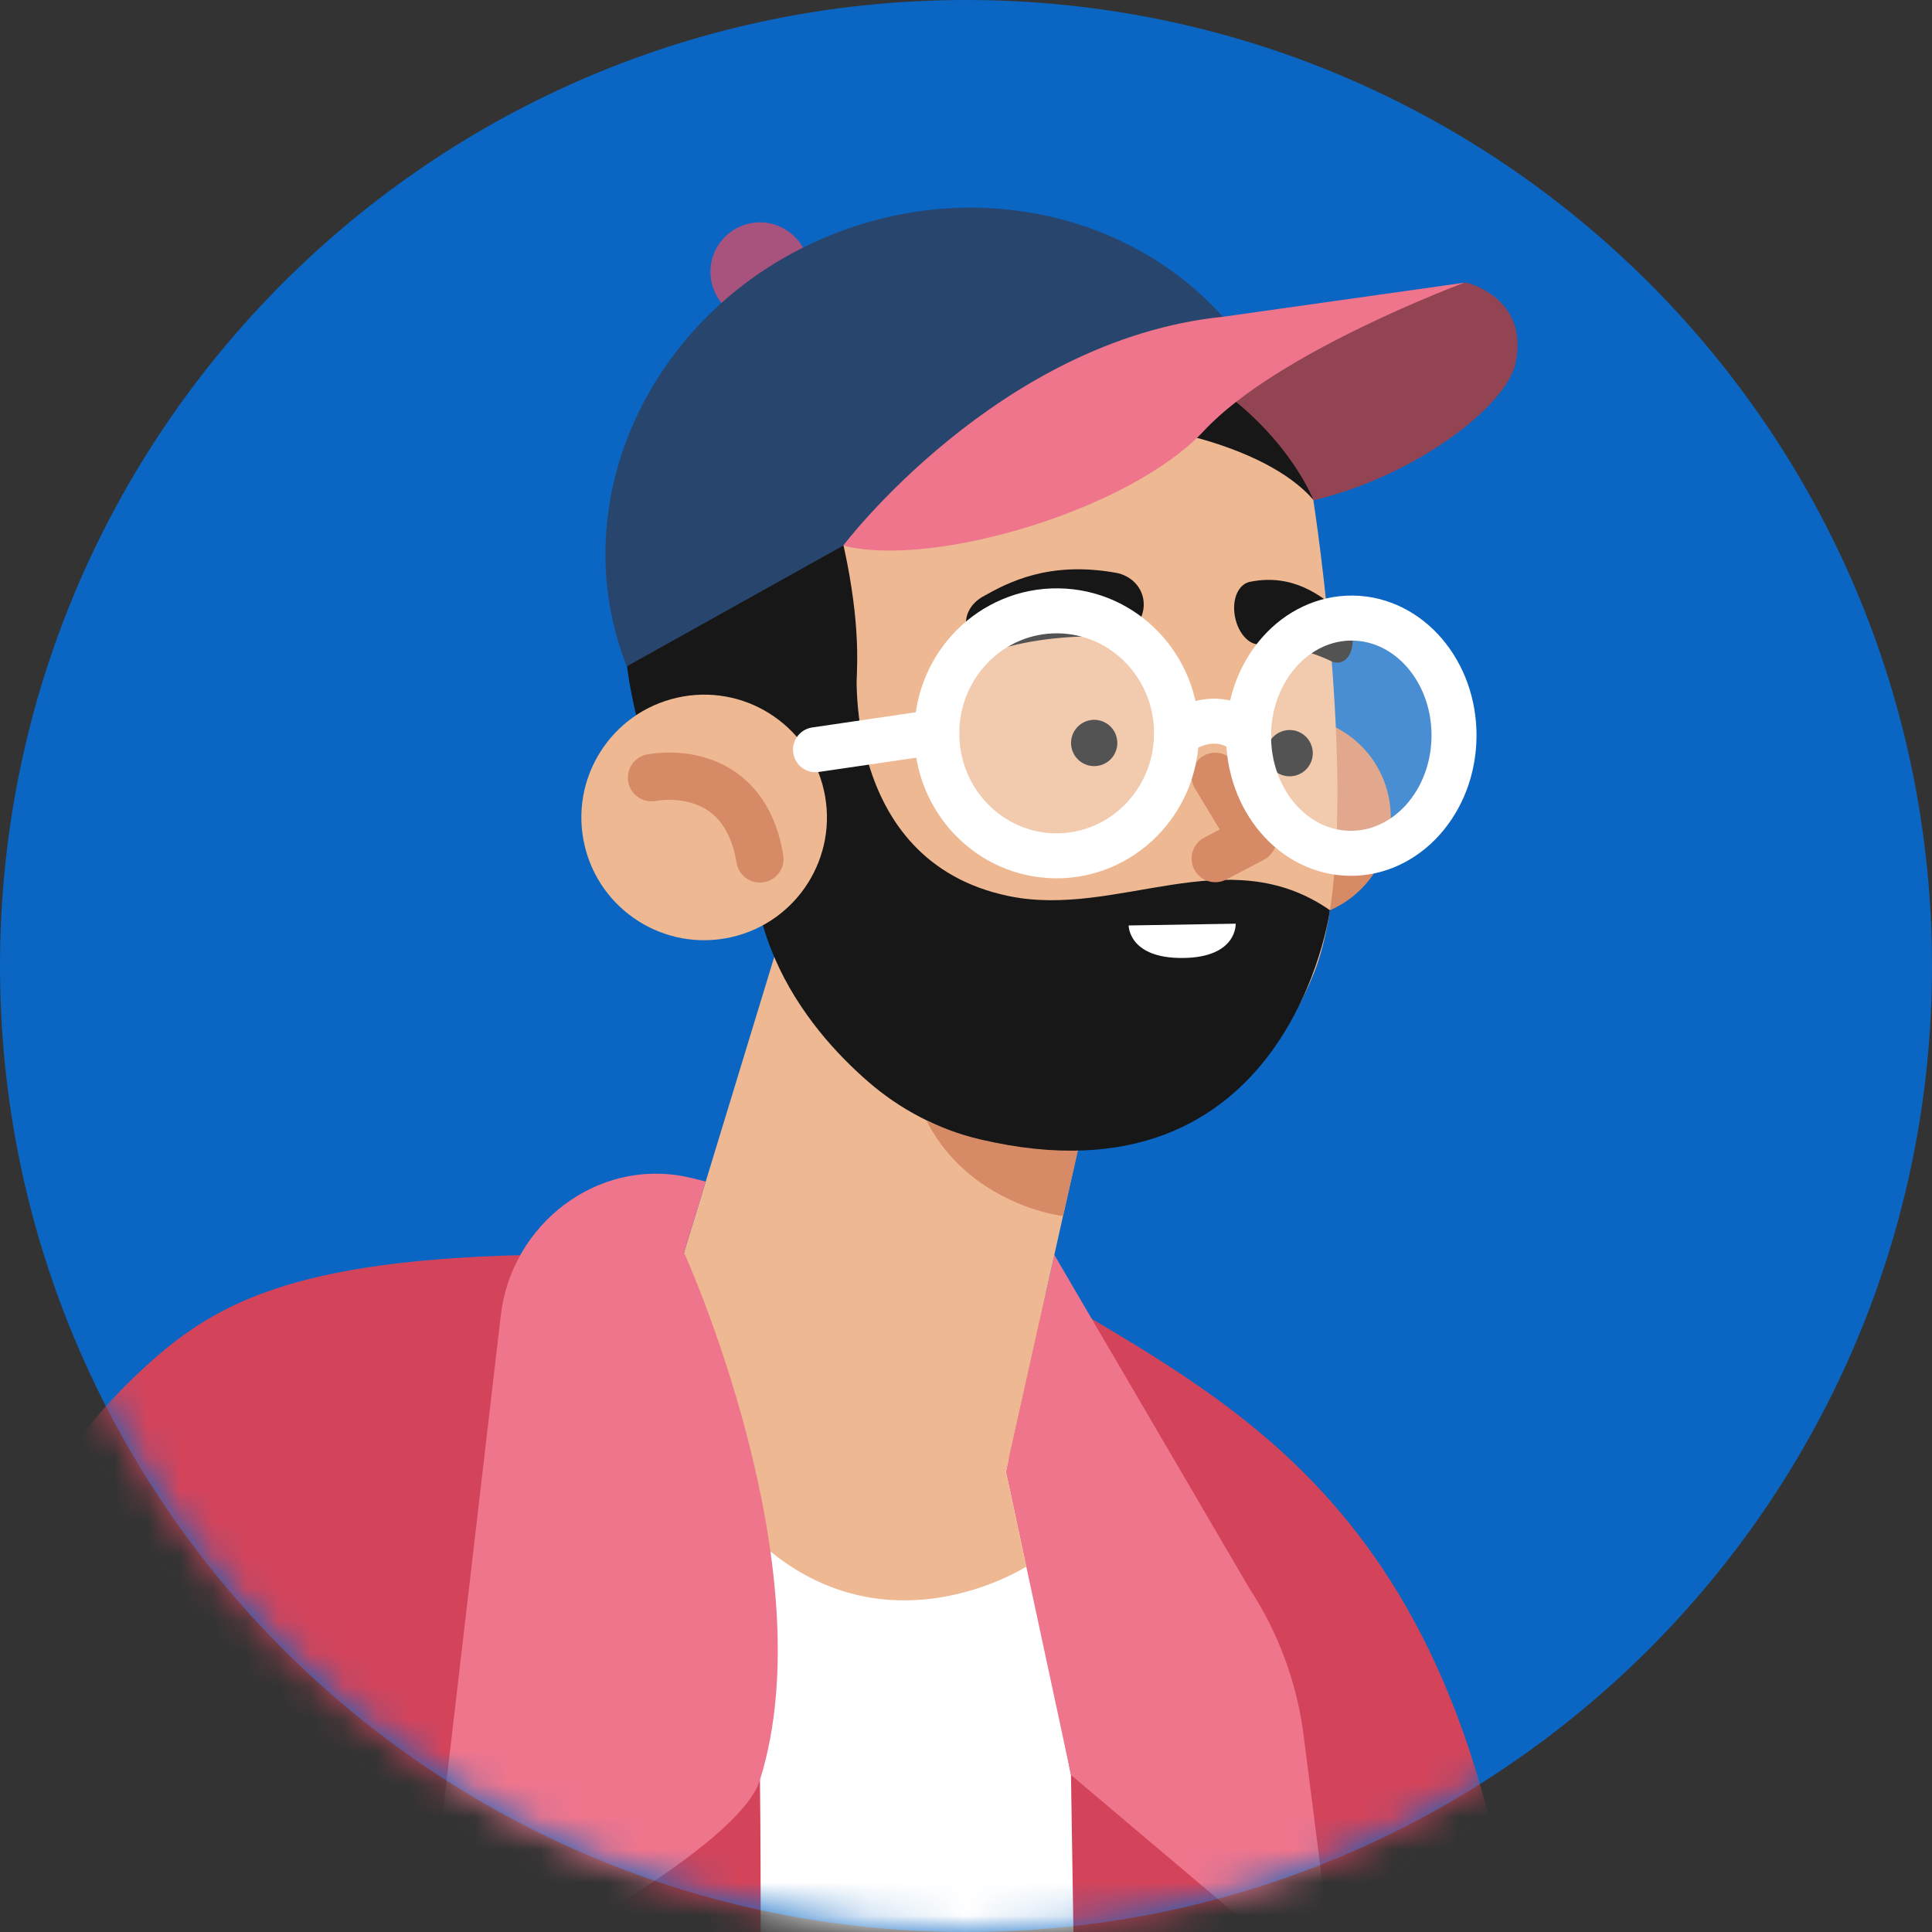<svg width="59" height="59" viewBox="0 0 59 59" fill="none" xmlns="http://www.w3.org/2000/svg">
<rect x="0" y="0" width="59" height="59" fill="#333333" stroke="none"/>
<path d="M46.403 42.533C45.883 41.955 45.194 41.524 44.789 40.861C43.714 39.099 45.136 36.891 45.183 34.826C45.236 32.483 43.495 30.485 43.013 28.192C42.675 26.584 42.971 24.922 43.188 23.294C43.289 22.53 43.373 21.752 43.249 20.991C42.944 19.123 41.465 17.679 40.763 15.922C40.243 14.621 40.167 13.193 39.905 11.818C39.643 10.442 39.128 9.016 38.002 8.183C37.323 7.68 36.481 7.44 35.781 6.966C34.889 6.363 34.265 5.406 33.325 4.88C32.188 4.244 30.8 4.345 29.502 4.472C28.203 4.345 26.815 4.244 25.678 4.88C24.738 5.406 24.114 6.363 23.222 6.966C22.522 7.44 21.68 7.68 21 8.183C19.875 9.016 19.36 10.442 19.098 11.818C18.836 13.193 18.76 14.621 18.24 15.922C17.538 17.679 16.059 19.123 15.754 20.991C15.63 21.752 15.714 22.53 15.815 23.294C16.032 24.922 16.328 26.584 15.99 28.192C15.508 30.485 13.767 32.483 13.82 34.826C13.867 36.891 15.289 39.098 14.214 40.861C13.809 41.524 13.12 41.955 12.601 42.533C11.592 43.654 11.11 45.277 11.691 46.668L28.915 49.995V50.221L29.501 50.108L30.087 50.221V49.995L47.311 46.668C47.893 45.277 47.41 43.654 46.403 42.533Z" fill="#051733"/>
<path d="M49.612 48.55C47.818 50.225 45.82 51.678 43.648 52.861C43.02 53.207 42.378 53.531 41.718 53.831C37.998 55.529 33.859 56.471 29.502 56.471C25.145 56.471 21.007 55.529 17.287 53.831C16.627 53.531 15.985 53.212 15.357 52.861C13.185 51.678 11.182 50.225 9.388 48.555C10.016 47.708 10.745 46.943 11.56 46.274C12.648 45.373 13.882 44.649 15.225 44.13L17.943 43.083C19.026 42.664 20.032 42.095 20.925 41.398C21.307 41.102 21.667 40.784 22.008 40.442C22.195 40.255 22.373 40.064 22.546 39.864C23.565 41.908 25.86 42.623 28 42.873C29.885 43.096 31.792 42.545 33.536 41.908C34.784 41.453 35.558 40.67 36.418 39.819C36.486 39.9 36.559 39.982 36.637 40.064C36.75 40.192 36.873 40.319 36.996 40.442C37.338 40.784 37.697 41.102 38.08 41.398C38.972 42.095 39.978 42.664 41.062 43.083L43.78 44.13C45.123 44.649 46.357 45.373 47.445 46.274C48.255 46.943 48.988 47.708 49.612 48.55Z" fill="#A1CC36"/>
<path d="M36.996 40.442C36.795 40.242 36.602 40.034 36.416 39.819C35.558 40.668 34.785 41.451 33.538 41.907C31.793 42.544 29.886 43.094 28.001 42.874C25.86 42.624 23.564 41.908 22.548 39.864C22.374 40.062 22.195 40.255 22.008 40.442C21.667 40.783 21.307 41.102 20.925 41.398C21.658 42.973 23.748 45.636 29.502 45.636C35.257 45.636 37.347 42.973 38.08 41.398C37.697 41.102 37.338 40.784 36.996 40.442Z" fill="#718F26"/>
<path d="M36.996 40.442C36.545 41.721 34.961 44.271 29.502 44.271C24.043 44.271 22.459 41.721 22.008 40.442C23.602 38.853 24.726 36.809 25.2 34.538L25.4 33.568L26.265 29.393H32.739L33.804 34.538C33.968 35.33 34.214 36.09 34.528 36.818C35.116 38.175 35.958 39.404 36.996 40.442Z" fill="#F69779"/>
<path d="M34.529 36.818C33.249 37.21 32.302 37.21 32.302 37.21C32.302 37.21 28.086 37.21 25.4 33.568L26.265 29.393H32.739L33.805 34.538C33.969 35.33 34.214 36.09 34.529 36.818Z" fill="#F37A67"/>
<path d="M17.287 53.831C16.627 53.531 15.985 53.212 15.357 52.861L16.828 48.791L17.287 53.831Z" fill="#718F26"/>
<path d="M43.648 52.861C43.02 53.207 42.378 53.531 41.718 53.831L42.178 48.791L43.648 52.861Z" fill="#718F26"/>
<path d="M40.624 20.495C40.569 20.132 40.434 19.764 40.157 19.523C39.907 19.305 39.562 19.215 39.231 19.23C38.9 19.244 38.58 19.354 38.282 19.499C38.282 19.499 38.253 11.106 35.277 11.008C33.326 10.911 32.458 8.935 29.503 8.935C27.114 8.935 26.089 10.224 24.754 10.771C24.727 10.87 24.687 10.971 24.617 11.074C23.469 12.764 21.866 14.49 21.677 16.614C21.629 17.149 21.241 17.454 20.822 17.53C20.726 18.669 20.723 19.498 20.723 19.498C20.425 19.354 20.104 19.243 19.773 19.229C19.442 19.215 19.098 19.305 18.848 19.522C18.571 19.763 18.436 20.132 18.381 20.495C18.27 21.224 18.445 21.993 18.859 22.602C19.274 23.212 19.887 23.67 20.606 23.835C21.874 32.711 29.503 32.711 29.503 32.711C29.503 32.711 37.131 32.711 38.399 23.835C39.118 23.67 39.731 23.212 40.146 22.602C40.56 21.993 40.734 21.224 40.624 20.495Z" fill="#F69779"/>
<path d="M38.282 19.498C38.282 19.498 36.855 18.406 36.56 16.376C36.265 14.346 36.007 14.383 34.973 13.313C33.94 12.242 33.644 10.47 32.463 10.582C31.282 10.692 30.359 11.726 29.806 12.575C29.252 13.424 27.812 13.202 26.779 13.498C25.745 13.793 26.668 15.417 25.376 16.487C24.084 17.557 23.604 16.377 23.199 16.967C22.793 17.557 22.26 19.676 20.724 19.499L20.061 17.668L22.009 13.329L23.605 10.102L28.735 7.777L33.275 7.15L37.483 10.84L38.738 12.833L39.476 16.155L39.292 18.148L38.282 19.498Z" fill="#051733"/>
<path d="M29.075 19.062V24.27H29.957C31.471 24.27 29.356 19.661 29.075 19.062Z" fill="#F37A67"/>
<path d="M35.493 17.033C34.273 16.43 32.917 16.341 31.645 16.846C31.106 17.061 31.341 17.942 31.887 17.724C32.929 17.31 34.021 17.319 35.034 17.819C35.558 18.078 36.02 17.293 35.493 17.033Z" fill="#051733"/>
<path d="M34.395 18.655C34.117 18.174 33.536 18.203 33.536 18.203C33.062 18.203 32.678 18.588 32.678 19.062C32.678 19.536 33.062 19.921 33.536 19.921C33.641 19.921 33.74 19.899 33.833 19.865L33.833 19.867C33.839 19.866 33.843 19.862 33.848 19.86C33.876 19.849 33.902 19.835 33.928 19.822C34.679 19.496 34.759 18.663 34.759 18.663C34.609 18.789 34.395 18.655 34.395 18.655Z" fill="#051733"/>
<path d="M23.512 17.033C24.732 16.43 26.088 16.341 27.36 16.846C27.899 17.061 27.664 17.942 27.117 17.724C26.075 17.31 24.984 17.319 23.971 17.819C23.447 18.078 22.985 17.293 23.512 17.033Z" fill="#051733"/>
<path d="M24.61 18.655C24.888 18.174 25.469 18.203 25.469 18.203C25.943 18.203 26.328 18.588 26.328 19.062C26.328 19.536 25.943 19.921 25.469 19.921C25.364 19.921 25.265 19.899 25.173 19.865L25.172 19.867C25.167 19.866 25.163 19.862 25.157 19.86C25.129 19.849 25.103 19.835 25.077 19.822C24.326 19.496 24.246 18.663 24.246 18.663C24.396 18.789 24.61 18.655 24.61 18.655Z" fill="#051733"/>
<path d="M26.704 27.041C27.007 28.172 28.142 29.013 29.502 29.013C30.861 29.013 31.997 28.172 32.3 27.041H26.704Z" fill="white"/>
<path d="M29.5 59C45.792 59 59 45.792 59 29.5C59 13.208 45.792 0 29.5 0C13.208 0 0 13.208 0 29.5C0 45.792 13.208 59 29.5 59Z" fill="#0A66C2"/>
<mask id="mask0_69_120" style="mask-type:luminance" maskUnits="userSpaceOnUse" x="0" y="0" width="59" height="59">
<path d="M29.5 59C45.792 59 59 45.792 59 29.5C59 13.208 45.792 0 29.5 0C13.208 0 0 13.208 0 29.5C0 45.792 13.208 59 29.5 59Z" fill="white"/>
</mask>
<g mask="url(#mask0_69_120)">
<path d="M38.153 48.509L38.119 52.533L38.065 58.73L37.969 69.728H2.436L2.473 68.684L8.813 57.119L14.535 46.677L19.059 38.422L20.849 38.405H20.958L21.112 38.401L29.58 38.322C29.58 38.322 29.58 38.322 29.584 38.326L31.646 40.78H31.651L38.153 48.509Z" fill="white"/>
<path d="M23.208 54.365L19.059 38.422C17.974 38.33 16.914 38.305 15.887 38.33C8.454 38.522 6.225 40.013 4.076 42.075C1.87 44.191 -2.99 49.945 -5.941 69.728H0.846H7.307H23.091C23.303 61.247 23.208 54.365 23.208 54.365Z" fill="#D3445B"/>
<path d="M7.039 69.728L8.5 64.094L9.835 58.939" stroke="#934453" stroke-width="2.208" stroke-miterlimit="10" stroke-linecap="round" stroke-linejoin="round"/>
<path d="M33.341 40.275C32.846 39.982 32.36 39.745 31.93 39.516C30.582 38.806 29.66 38.36 29.585 38.326C29.58 38.322 29.58 38.322 29.58 38.322L30.807 44.548L32.706 54.206L32.948 69.727H34.831H41.149H46.896C47.072 48.843 40.058 44.251 33.341 40.275Z" fill="#D3445B"/>
<path d="M30.718 44.938L32.708 54.206L38.345 58.97C39.231 59.719 40.576 58.988 40.428 57.838L39.809 52.986C39.605 51.388 39.039 49.857 38.155 48.509L32.197 38.321L30.718 44.938Z" fill="#EF758D"/>
<path d="M44.706 8.636C44.743 8.628 44.777 8.629 44.815 8.639C45.13 8.73 46.678 9.271 46.277 11.107C45.831 13.152 39.195 17.308 34.653 14.725L36.315 10.256L44.706 8.636Z" fill="#934453"/>
<path d="M36.369 25.644C36.745 27.308 38.4 28.353 40.064 27.977C41.728 27.601 42.773 25.947 42.397 24.282C42.021 22.618 40.367 21.573 38.702 21.949C37.038 22.325 35.993 23.979 36.369 25.644Z" fill="#D68A65"/>
<path d="M33.448 32.725L30.719 44.937L22.712 41.945C21.224 41.389 20.426 39.772 20.889 38.253L25.459 23.277L33.448 32.725Z" fill="#EDB892"/>
<path d="M32.465 37.136C32.465 37.136 27.174 36.554 27.629 30.334L33.198 33.9L32.465 37.136Z" fill="#D68A65"/>
<path d="M40.105 15.26C40.105 15.26 41.758 25.729 40.116 29.74C38.473 33.751 34.986 36.103 29.712 34.673C29.712 34.673 23.538 33.92 22.645 24.611C21.301 10.595 34.185 7.423 40.105 15.26Z" fill="#EDB892"/>
<path d="M25.702 22.689C25.702 22.689 26.78 20.983 25.691 16.355C24.602 11.727 37.135 11.85 40.105 15.259C40.105 15.259 38.108 10.094 30.622 9.821C23.136 9.549 17.079 14.323 19.665 22.689L21.502 25.615L25.702 22.689Z" fill="#171717"/>
<path d="M26.177 20.185C26.177 20.185 25.602 26.285 30.803 27.364C34.122 28.053 37.483 25.615 40.614 27.797C40.614 27.797 39.383 37.017 29.929 34.794C28.664 34.496 27.497 33.888 26.515 33.035C24.595 31.369 21.841 27.974 23.477 23.081L26.177 20.185Z" fill="#171717"/>
<path d="M17.846 25.789C18.302 27.809 20.31 29.077 22.33 28.62C24.35 28.164 25.617 26.157 25.161 24.137C24.705 22.117 22.698 20.85 20.678 21.306C18.658 21.762 17.39 23.769 17.846 25.789Z" fill="#EDB892"/>
<path d="M19.896 23.749C19.896 23.749 22.695 23.16 23.206 26.23" stroke="#D68A65" stroke-width="1.444" stroke-miterlimit="10" stroke-linecap="round" stroke-linejoin="round"/>
<path d="M38.688 23.131C38.76 23.514 39.13 23.767 39.513 23.695C39.897 23.624 40.15 23.255 40.078 22.871C40.006 22.487 39.637 22.234 39.254 22.306C38.869 22.378 38.616 22.747 38.688 23.131Z" fill="#171717"/>
<path d="M32.72 22.819C32.792 23.203 33.161 23.456 33.545 23.384C33.928 23.312 34.181 22.943 34.109 22.559C34.038 22.175 33.668 21.922 33.285 21.994C32.901 22.067 32.648 22.436 32.72 22.819Z" fill="#171717"/>
<path d="M37.112 23.708L38.264 25.615L37.112 26.219" stroke="#D68A65" stroke-width="1.444" stroke-miterlimit="10" stroke-linecap="round" stroke-linejoin="round"/>
<path d="M34.926 18.393C34.966 18.969 34.503 19.452 33.926 19.436C33.055 19.41 31.783 19.455 30.595 19.801C30.153 19.93 29.688 19.702 29.542 19.265C29.402 18.847 29.628 18.437 30.013 18.22C30.799 17.776 32.039 17.128 34.078 17.492C34.535 17.573 34.894 17.929 34.926 18.393Z" fill="#171717"/>
<path d="M37.689 18.611C37.709 19.174 38.053 19.669 38.43 19.679C39.001 19.694 39.84 19.796 40.649 20.189C40.95 20.335 41.238 20.133 41.299 19.712C41.357 19.308 41.175 18.896 40.905 18.665C40.352 18.194 39.485 17.503 38.174 17.767C37.88 17.826 37.673 18.158 37.689 18.611Z" fill="#171717"/>
<path opacity="0.26" d="M35.929 22.436C35.905 24.502 34.247 26.158 32.226 26.135C30.204 26.112 28.585 24.418 28.608 22.352C28.632 20.286 30.29 18.63 32.312 18.654C34.333 18.677 35.953 20.37 35.929 22.436Z" fill="white"/>
<path opacity="0.26" d="M44.403 22.503C44.38 24.487 42.957 26.078 41.225 26.059C39.492 26.039 38.106 24.415 38.129 22.431C38.152 20.447 39.575 18.855 41.307 18.875C43.04 18.895 44.426 20.519 44.403 22.503Z" fill="white"/>
<path d="M35.929 22.436C35.905 24.502 34.247 26.158 32.226 26.135C30.204 26.112 28.585 24.418 28.608 22.352C28.632 20.286 30.29 18.63 32.312 18.654C34.333 18.677 35.953 20.37 35.929 22.436Z" stroke="white" stroke-width="1.374" stroke-miterlimit="10" stroke-linecap="round" stroke-linejoin="round"/>
<path d="M44.403 22.503C44.38 24.487 42.957 26.078 41.225 26.059C39.492 26.039 38.106 24.415 38.129 22.431C38.152 20.447 39.575 18.855 41.307 18.875C43.04 18.895 44.426 20.519 44.403 22.503Z" stroke="white" stroke-width="1.374" stroke-miterlimit="10" stroke-linecap="round" stroke-linejoin="round"/>
<path d="M35.929 22.436C35.929 22.436 37.04 21.511 38.129 22.431" stroke="white" stroke-width="1.374" stroke-miterlimit="10" stroke-linecap="round" stroke-linejoin="round"/>
<path d="M28.608 22.352L24.904 22.895" stroke="white" stroke-width="1.374" stroke-miterlimit="10" stroke-linecap="round" stroke-linejoin="round"/>
<path d="M37.736 28.208L34.467 28.262C34.467 28.262 34.459 29.272 36.126 29.255C37.792 29.239 37.736 28.208 37.736 28.208Z" fill="white"/>
<path d="M21.714 8.535C21.843 9.359 22.616 9.922 23.44 9.793C24.263 9.663 24.826 8.891 24.697 8.067C24.568 7.243 23.796 6.68 22.972 6.809C22.148 6.939 21.585 7.711 21.714 8.535Z" fill="#A8527E"/>
<path d="M25.392 7.17C19.921 9.369 17.133 15.259 19.14 20.35L37.644 10.025C34.901 6.637 29.934 5.344 25.392 7.17Z" fill="#28466D"/>
<path d="M25.75 16.661C25.75 16.661 30.503 10.37 37.352 9.673L44.72 8.633C44.72 8.633 39.022 10.737 36.769 13.154C34.515 15.571 28.492 17.36 25.75 16.661Z" fill="#EF758D"/>
<path d="M30.719 44.938L31.342 47.84C31.342 47.84 26.092 51.227 21.965 45.732L20.889 38.253L30.719 44.938Z" fill="#EDB892"/>
<path d="M20.889 38.253C20.889 38.253 25.254 47.84 23.205 54.365C22.618 56.236 17.047 59.221 17.047 59.221C15.53 60.653 13.052 59.409 13.293 57.337L15.294 40.166C15.618 37.387 18.233 35.361 20.97 35.942C21.158 35.981 21.352 36.029 21.551 36.085L20.889 38.253Z" fill="#EF758D"/>
</g>
</svg>
